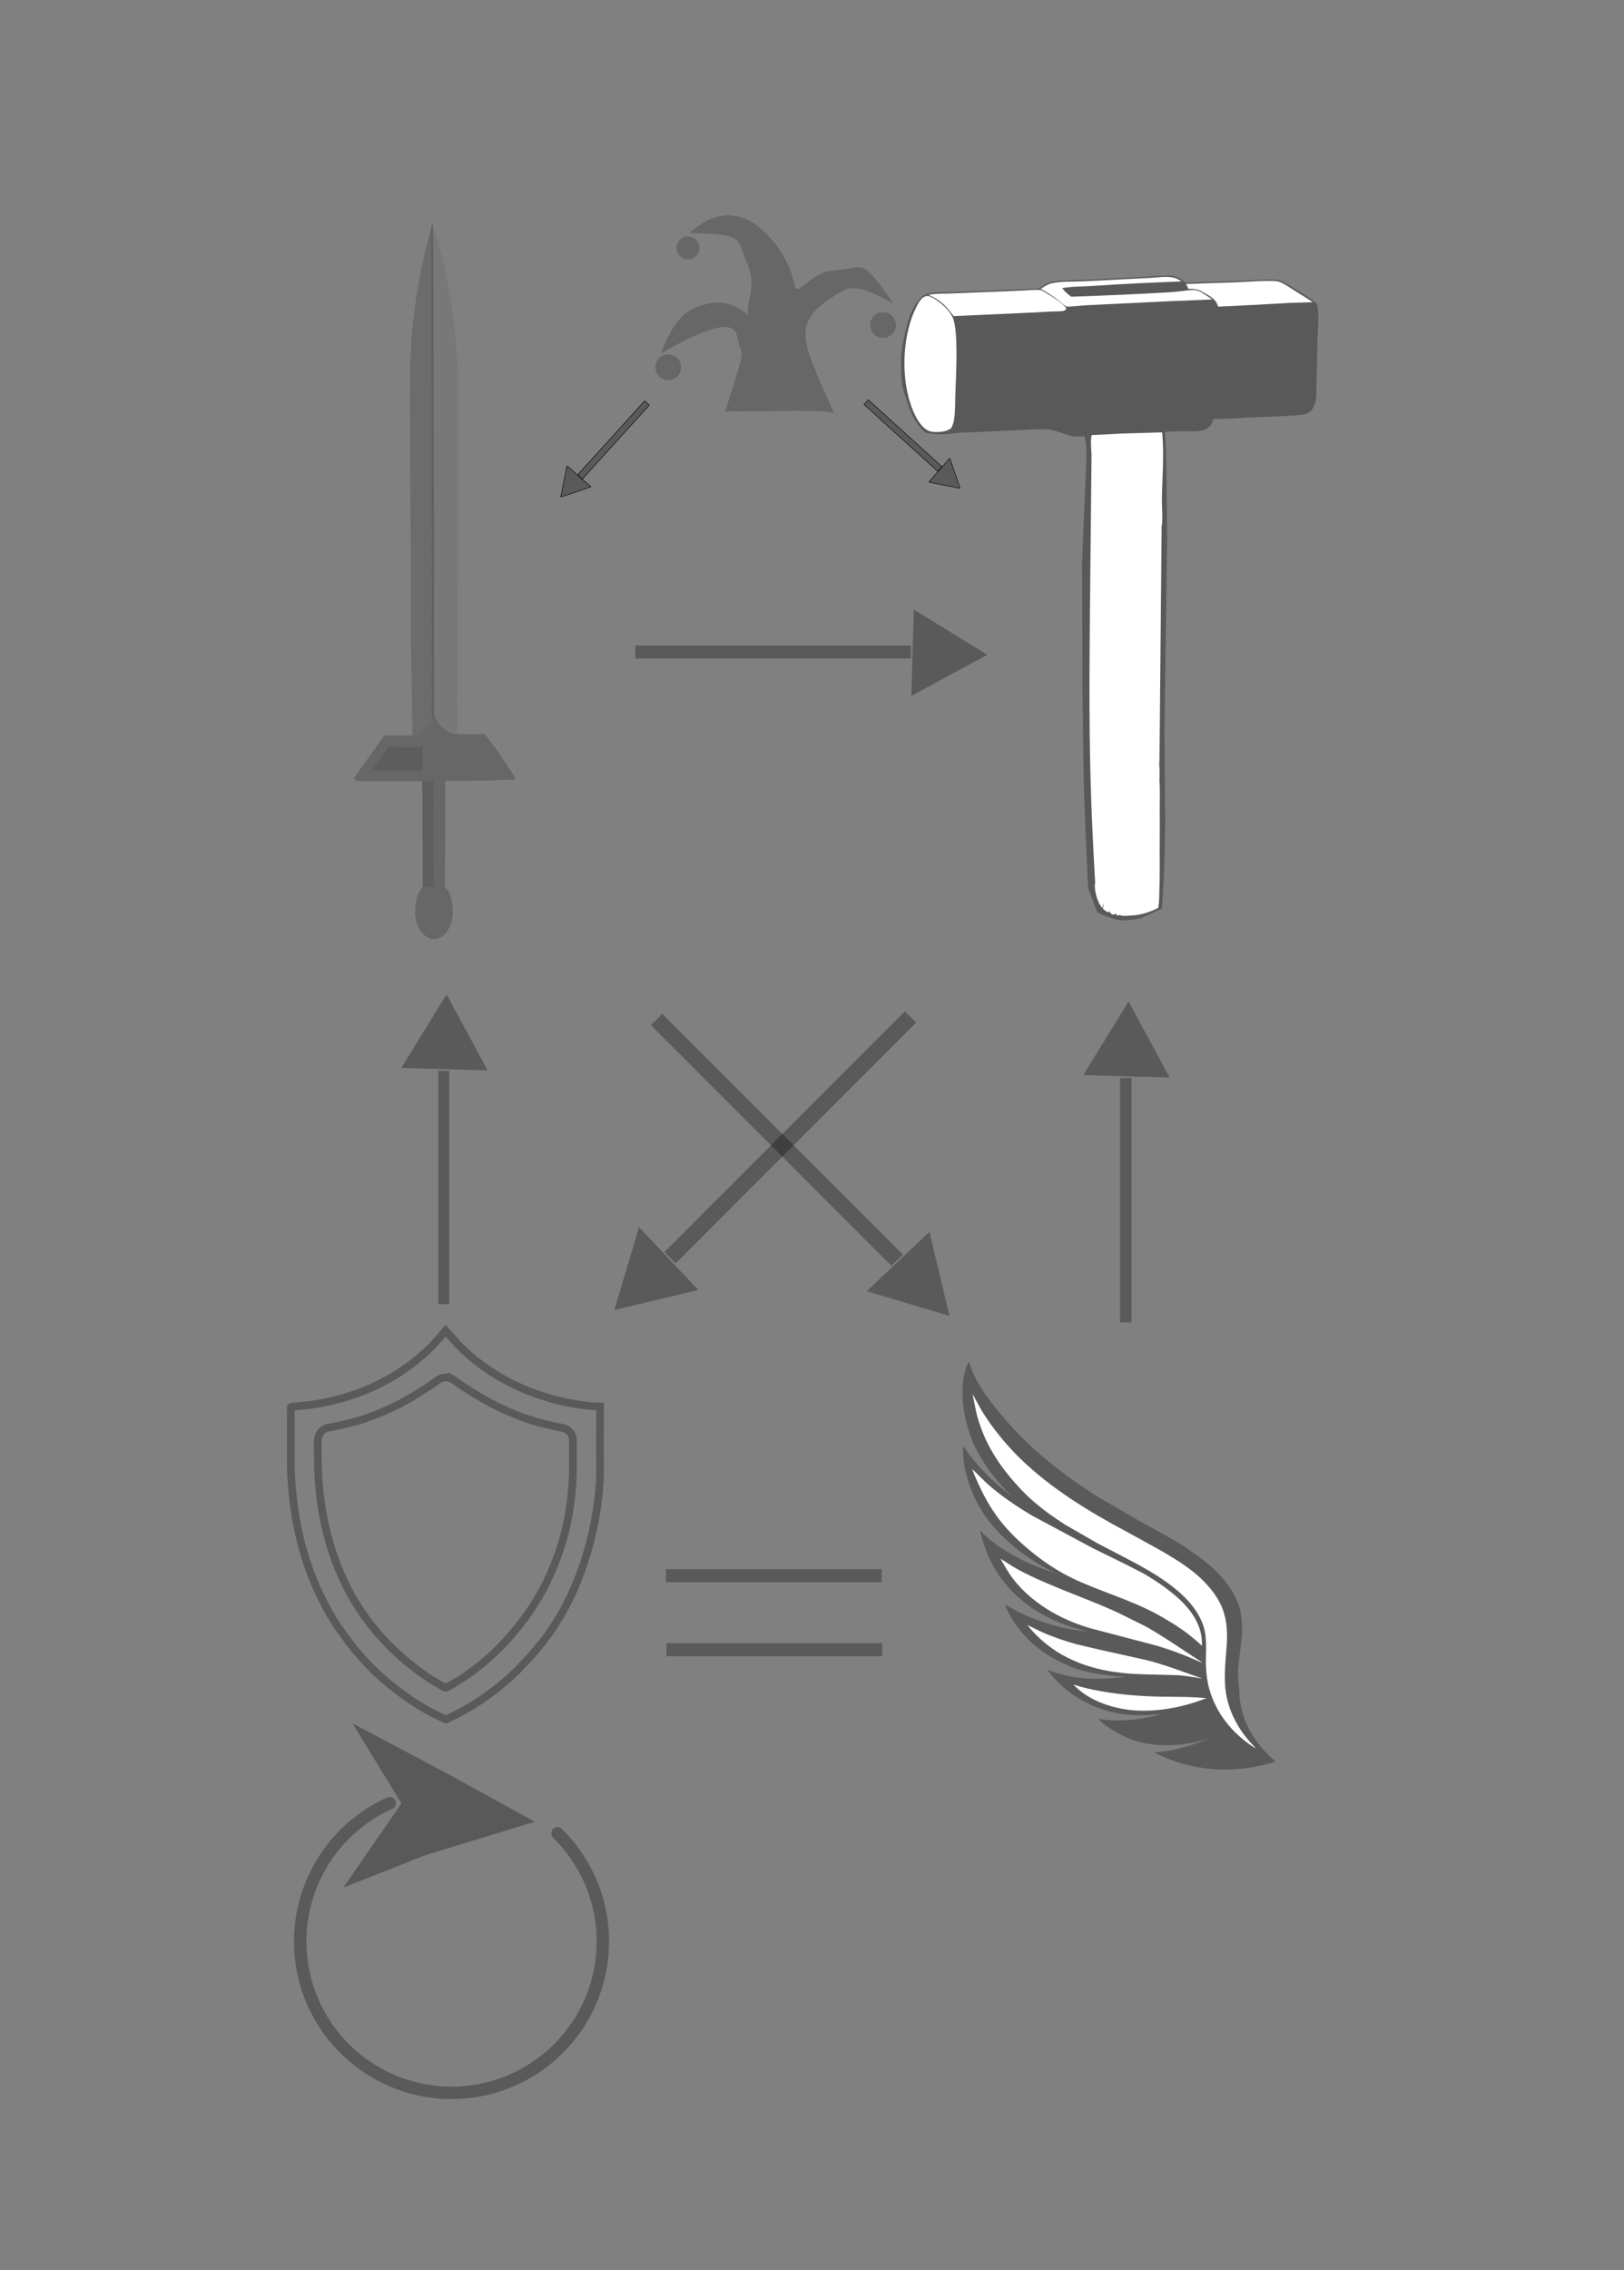 <?xml version="1.0" encoding="UTF-8" standalone="no"?>
<svg
   width="63mm"
   height="88mm"
   version="1.1"
   id="svg49"
   sodipodi:docname="card-conflict-map.svg"
   inkscape:version="1.3.2 (091e20e, 2023-11-25, custom)"
   viewBox="0 0 238.111 332.599"
   xml:space="preserve"
   xmlns:inkscape="http://www.inkscape.org/namespaces/inkscape"
   xmlns:sodipodi="http://sodipodi.sourceforge.net/DTD/sodipodi-0.dtd"
   xmlns="http://www.w3.org/2000/svg"
   xmlns:svg="http://www.w3.org/2000/svg"><rect x="0" y="0" width="238.111" height="332.599" fill="#808080" stroke="none"/><sodipodi:namedview
     id="namedview49"
     pagecolor="#ffffff"
     bordercolor="#000000"
     borderopacity="0.25"
     inkscape:showpageshadow="2"
     inkscape:pageopacity="0.0"
     inkscape:pagecheckerboard="0"
     inkscape:deskcolor="#d1d1d1"
     inkscape:zoom="1.3073248"
     inkscape:cx="-22.182705"
     inkscape:cy="307.49818"
     inkscape:window-width="2560"
     inkscape:window-height="1476"
     inkscape:window-x="-12"
     inkscape:window-y="-12"
     inkscape:window-maximized="1"
     inkscape:current-layer="svg49"
     inkscape:document-units="mm"
     showgrid="false" /><defs
     id="defs17"><linearGradient
       id="gradient_0"
       gradientUnits="userSpaceOnUse"
       x1="787.833"
       y1="417.136"
       x2="896.295"
       y2="336.468"><stop
         offset="0"
         stop-color="#167F8A"
         id="stop16" /><stop
         offset="1"
         stop-color="#159BA9"
         id="stop17" /></linearGradient><linearGradient
       id="gradient_0-2"
       gradientUnits="userSpaceOnUse"
       x1="439.112"
       y1="464.522"
       x2="373.026"
       y2="386.068"><stop
         offset="0"
         stop-color="#FEA902"
         id="stop24-7" /><stop
         offset="1"
         stop-color="#FEC100"
         id="stop25-8" /></linearGradient><linearGradient
       id="gradient_0-8"
       gradientUnits="userSpaceOnUse"
       x1="505.637"
       y1="183.797"
       x2="171.414"
       y2="155.431"><stop
         offset="0"
         stop-color="#EEA800"
         id="stop3" /><stop
         offset="1"
         stop-color="#FEF49E"
         id="stop4" /></linearGradient><linearGradient
       id="gradient_1-2"
       gradientUnits="userSpaceOnUse"
       x1="297.286"
       y1="286.582"
       x2="163.532"
       y2="635.065"><stop
         offset="0"
         stop-color="#BE8500"
         id="stop5" /><stop
         offset="1"
         stop-color="#FFEA5F"
         id="stop6" /></linearGradient><linearGradient
       id="gradient_2"
       gradientUnits="userSpaceOnUse"
       x1="690.969"
       y1="886.345"
       x2="530.028"
       y2="327.178"><stop
         offset="0"
         stop-color="#936602"
         id="stop7" /><stop
         offset="1"
         stop-color="#E6AB0B"
         id="stop8" /></linearGradient><linearGradient
       id="gradient_0-6"
       gradientUnits="userSpaceOnUse"
       x1="756.237"
       y1="543.653"
       x2="570.922"
       y2="327.42"><stop
         offset="0"
         stop-color="#9650B5"
         id="stop1" /><stop
         offset="1"
         stop-color="#B262D0"
         id="stop2" /></linearGradient><linearGradient
       id="gradient_1-21"
       gradientUnits="userSpaceOnUse"
       x1="431.044"
       y1="954.888"
       x2="538.147"
       y2="89.449"><stop
         offset="0"
         stop-color="#002757"
         id="stop3-8"
         style="stop-color:#000000;stop-opacity:1;" /><stop
         offset="1"
         stop-color="#4B448F"
         id="stop4-0" /></linearGradient><linearGradient
       id="linearGradient1"
       gradientUnits="userSpaceOnUse"
       x1="567.449"
       y1="699.044"
       x2="868.415"
       y2="779.635"><stop
         offset="0"
         stop-color="#176366"
         id="stop24-1"
         style="stop-color:#000000;stop-opacity:1;" /><stop
         offset="1"
         stop-color="#157C89"
         id="stop25-1" /></linearGradient></defs><defs
     id="defs25"><linearGradient
       id="gradient_1"
       gradientUnits="userSpaceOnUse"
       x1="567.449"
       y1="699.044"
       x2="868.415"
       y2="779.635"><stop
         offset="0"
         stop-color="#176366"
         id="stop24"
         style="stop-color:#000000;stop-opacity:1;" /><stop
         offset="1"
         stop-color="#157C89"
         id="stop25" /></linearGradient></defs><g
     id="g49-8"
     transform="matrix(-0.242,0.363,-0.242,-0.363,101.486,85.875)"
     style="fill:#000000;fill-opacity:0.195"><path
       fill="#f59e04"
       transform="matrix(0.153,0,0,0.153,3.05176e-5,-1.52588e-5)"
       d="m 947.442,30.339 c 14.077,2.673 27.148,10.679 35.341,22.574 8.461,12.286 11.283,26.29 8.506,40.893 -2.715,14.275 -11.655,25.95 -23.58,33.914 -8.079,5.395 -16.294,8.363 -25.886,9.512 -3.272,0.393 -10.514,-1.442 -12.689,0.266 -0.627,-2.024 -3.99,-4.809 -5.538,-6.447 l -14.585,-15.57 c 3.242,-0.435 6.7,0.62 9.945,0.894 4.422,0.374 9,0.419 13.426,0.103 11.165,-0.797 21.959,-5.989 29.224,-14.491 8.693,-10.173 11.602,-21.74 10.426,-34.947 -0.904,-10.151 -5.685,-19.944 -12.945,-27.061 -3.593,-3.522 -7.782,-6.425 -11.645,-9.64 z"
       id="path2-8-9"
       style="fill:#000000;fill-opacity:0.195" /><path
       fill="#fed76a"
       transform="matrix(0.153,0,0,0.153,3.05176e-5,-1.52588e-5)"
       d="m 886.578,92.543 c -0.822,-4.664 -1.353,-9.871 -0.759,-14.579 L 885.946,77 l 0.225,-1.781 c 2.078,-13.965 11.469,-26.864 22.579,-35.183 11.48,-8.597 24.517,-11.768 38.692,-9.697 3.863,3.215 8.052,6.118 11.645,9.64 7.26,7.118 12.041,16.91 12.945,27.061 1.176,13.207 -1.733,24.774 -10.426,34.947 -7.265,8.502 -18.059,13.694 -29.224,14.491 -4.426,0.316 -9.004,0.271 -13.426,-0.103 -3.245,-0.274 -6.703,-1.329 -9.945,-0.894 -5.75,-4.894 -10.794,-11.26 -16.035,-16.734 -2.03,-2.121 -4.004,-4.491 -6.398,-6.204 z"
       id="path3-3-8"
       style="fill:#000000;fill-opacity:0.195" /><path
       fill="#f52b4b"
       transform="matrix(0.153,0,0,0.153,3.05176e-5,-1.52588e-5)"
       d="m 886.578,92.543 c 2.394,1.713 4.368,4.083 6.398,6.204 5.241,5.474 10.285,11.84 16.035,16.734 l 14.585,15.57 c 1.548,1.638 4.911,4.423 5.538,6.447 -4.225,5.322 -9.43,10.082 -14.234,14.896 l -23.743,23.693 -58.73,59.593 -40.614,41.447 -1.046,-0.443 -22.381,-22.064 -22.713,-22.865 41.135,-41.023 38.802,-38.49 45.402,-43.495 c 5.079,-5.067 11.478,-10.334 15.566,-16.204 z"
       id="path7-0-5"
       style="fill:#000000;fill-opacity:0.195" /><path
       fill="#e10522"
       transform="matrix(0.153,0,0,0.153,3.05176e-5,-1.52588e-5)"
       d="m 768.386,254.62 c 5.077,-3.472 9.438,-8.535 13.779,-12.87 l 22.435,-22.586 67.508,-67.53 34.845,-35.206 c 0.665,-0.631 1.165,-0.814 2.058,-0.947 l 14.585,15.57 c 1.548,1.638 4.911,4.423 5.538,6.447 -4.225,5.322 -9.43,10.082 -14.234,14.896 l -23.743,23.693 -58.73,59.593 -40.614,41.447 -1.046,-0.443 z"
       id="path8-6-3"
       style="fill:#3f3f3f;fill-opacity:0.195" /><path
       fill="#d78304"
       transform="matrix(0.153,0,0,0.153,3.05176e-5,-1.52588e-5)"
       d="m 790.767,276.684 1.046,0.443 c 4.428,3.426 8.017,7.866 11.937,11.845 l 20.392,20.442 75.723,75.775 c 7.386,7.285 14.332,15.409 21.936,22.394 l 2.526,9.12 -76.713,-2.629 -31.813,-1.104 c -2.03,-0.056 -7.316,0.465 -9.011,-0.234 -1.018,-0.42 -2.461,-2.271 -3.262,-3.109 l -8.511,-8.789 -44.221,-44.241 -0.06,-0.448 c -2.6,-2.879 -5.48,-5.223 -8.646,-7.457 -15.755,-11.121 -33.6,-11.318 -51.901,-8.242 l -5.832,0.542 0.345,-0.807 c 0.227,-0.606 0.066,-0.524 0.431,-1.141 1.077,-1.825 3.319,-3.109 4.972,-4.36 5.666,-4.289 11.656,-8.667 18.13,-11.645 3.291,-1.514 6.799,-2.461 10.265,-3.481 2.874,-0.845 5.236,-1.099 8.198,-1.121 6.624,0.71 12.805,2.26 19.18,4.169 l 30.614,-32.142 v -0.34 z"
       id="path9-5-8"
       style="fill:#000000;fill-opacity:0.195" /><path
       fill="#e9b352"
       transform="matrix(0.153,0,0,0.153,3.05176e-5,-1.52588e-5)"
       d="m 776.492,290.464 c 5.145,3.131 10.048,9.317 14.364,13.585 l 37.249,37.301 35.145,35.17 c 4.955,5.068 10.438,9.856 14.81,15.433 l -49.271,-2.475 -11.413,-0.375 c -0.865,-0.028 -2.78,0.182 -3.463,-0.111 -0.722,-0.309 -1.921,-1.851 -2.568,-2.48 l -10.082,-10.315 -28.326,-28.415 -15.005,-15.038 c -3.614,-3.577 -7.552,-7.719 -12.054,-10.138 z"
       id="path10-4-2"
       style="fill:#353535;fill-opacity:0.195" /><path
       fill="#f59e04"
       transform="matrix(0.153,0,0,0.153,3.05176e-5,-1.52588e-5)"
       d="m 603.073,96.243 7.067,2.3 c 1.104,2.673 3.861,4.806 5.898,6.816 l 47.775,45.281 81.86,81.115 22.713,22.865 22.381,22.064 -14.275,13.44 v 0.34 l -30.614,32.142 c -6.375,-1.909 -12.556,-3.459 -19.18,-4.169 -2.962,0.022 -5.324,0.276 -8.198,1.121 -3.466,1.02 -6.974,1.967 -10.265,3.481 -6.474,2.978 -12.464,7.356 -18.13,11.645 -1.653,1.251 -3.895,2.535 -4.972,4.36 -0.365,0.617 -0.204,0.535 -0.431,1.141 l -0.345,0.807 -3.409,0.369 c -0.597,-1.941 0.971,-7.83 1.237,-10.083 0.661,-5.604 0.755,-11.515 0.056,-17.12 -2.186,-17.547 -9.613,-31.14 -21.614,-43.973 l -42.839,-43.162 -8.401,-8.463 c -0.798,-0.804 -2.629,-2.224 -3.14,-3.161 -0.734,-1.347 -0.641,-6.231 -0.788,-7.909 l -2.482,-33.382 z"
       id="path12-0-0"
       style="fill:#000000;fill-opacity:0.195" /><path
       fill="#fed76a"
       transform="matrix(0.153,0,0,0.153,3.05176e-5,-1.52588e-5)"
       d="m 726.698,318.437 c -4.437,-0.953 -9.723,-1.45 -14.269,-1.719 -2.571,-0.152 -6.643,0.233 -8.945,-0.675 -2.029,-19.225 -9.143,-40.047 -21.969,-54.831 -5.352,-6.169 -11.72,-11.456 -17.575,-17.138 l -28.029,-28.15 c -1.659,-1.714 -8.238,-7.655 -8.692,-9.032 -1.065,-3.227 -0.57,-9.075 -0.807,-12.619 l -3.559,-56.719 153.639,152.57 v 0.34 l -30.614,32.142 c -6.375,-1.909 -12.556,-3.459 -19.18,-4.169 z"
       id="path13-1-1"
       style="fill:#6f6f6f;fill-opacity:0.195" /><path
       fill="#e3e4e5"
       transform="matrix(0.153,0,0,0.153,3.05176e-5,-1.52588e-5)"
       d="m 660.627,270.185 c 12.001,12.833 19.428,26.426 21.614,43.973 0.699,5.605 0.605,11.516 -0.056,17.12 -0.266,2.253 -1.834,8.142 -1.237,10.083 l 3.409,-0.369 5.832,-0.542 c 18.301,-3.076 36.146,-2.879 51.901,8.242 3.166,2.234 6.046,4.578 8.646,7.457 l 0.06,0.448 -31.698,33.211 -41.512,43.707 -33.591,35.694 -154.099,155.719 -43.132,44.009 -6.185,6.324 c -0.316,0.322 -1.581,1.426 -1.675,1.77 l -121.208,122.658 -54.931,54.088 -33.933,28.595 c -45.935,36.219 -96.154,67.617 -149.545,91.596 -11.035,4.956 -21.99,10.123 -33.358,14.281 -2.533,1.149 -7.586,4.24 -10.263,4.163 l 0.443,-1.515 c 0.826,-3.174 2.272,-6.303 3.38,-9.397 L 49.683,955.666 c 21.309,-50.797 47.584,-99.331 79.815,-144.081 l 25.935,-34.092 c 5.002,-6.179 10.413,-12.001 15.132,-18.413 3.428,-4.617 7.856,-8.947 11.74,-13.215 l 41.002,-41.953 367.943,-365.458 45.762,-45.599 c 7.757,-7.367 15.169,-16.193 23.615,-22.67 z"
       id="path17-9-7"
       style="fill:#585858;fill-opacity:0.195" /><path
       fill="#638bdf"
       transform="matrix(0.153,0,0,0.153,3.05176e-5,-1.52588e-5)"
       d="m 684.357,340.992 5.832,-0.542 c -3.042,4.516 -7.693,8.488 -11.478,12.438 L 642.017,389.723 524.057,507.376 271.931,760.326 126.965,906.205 103.023,929.73 62.972,970.805 51.75,982.048 c -2,1.947 -4.551,3.679 -5.821,6.201 -2.533,1.149 -7.586,4.24 -10.263,4.163 l 0.443,-1.515 C 42.704,985.666 48.18,978.169 53.983,972 L 87.954,936.972 215.316,808.454 422.38,600.664 680.948,341.361 Z"
       id="path18-6-2"
       style="fill:#000000;fill-opacity:0.195" /><path
       fill="#8aa9d4"
       transform="matrix(0.153,0,0,0.153,3.05176e-5,-1.52588e-5)"
       d="m 690.189,340.45 c 18.301,-3.076 36.146,-2.879 51.901,8.242 3.166,2.234 6.046,4.578 8.646,7.457 l 0.06,0.448 -31.698,33.211 -41.512,43.707 -33.591,35.694 -154.099,155.719 -43.132,44.009 -6.185,6.324 c -0.316,0.322 -1.581,1.426 -1.675,1.77 l -121.208,122.658 -54.931,54.088 -33.933,28.595 c -45.935,36.219 -96.154,67.617 -149.545,91.596 -11.035,4.956 -21.99,10.123 -33.358,14.281 1.27,-2.522 3.821,-4.254 5.821,-6.201 l 11.222,-11.243 40.051,-41.075 23.942,-23.525 144.966,-145.879 252.126,-252.95 117.96,-117.653 36.694,-36.835 c 3.785,-3.95 8.436,-7.922 11.478,-12.438 z"
       id="path19-9-5"
       style="fill:#404040;fill-opacity:0.198" /></g><g
     id="g55-5"
     transform="matrix(1.123,0,0,1.123,33.715,191.959)"
     style="stroke-width:1;stroke-dasharray:none"><path
       transform="matrix(0.055,0,0,0.055,3.05176e-5,-7.62939e-6)"
       d="m 511.976,48.617 29.979,33.712 C 612.81,154.259 705.12,200.357 803.75,219.654 c 24.25,4.744 49.978,8.799 74.745,9.012 l -0.144,104.884 0.191,43.15 -0.156,22.871 c -4.246,79.493 -21.472,159.16 -50.057,233.412 -12.574,32.662 -27.91,65.33 -45.871,95.392 -21.108,35.331 -46.073,67.968 -73.843,98.313 l -28.136,29.506 C 632.091,903.008 573.98,943.593 512.417,970.983 L 477,953.928 C 436.764,932.234 399.776,905.566 365.134,875.814 336.21,850.972 309.505,822.005 285.984,792 L 256.622,751.882 C 206.18,675.484 173.181,587.779 157.062,497.814 151.44,466.44 148.184,435.068 145.807,403.311 144.132,380.93 144.576,358.348 144.532,335.916 L 144.48,230.884 c 0,-0.356 -0.251,-0.813 -0.002,-1.068 0.842,-0.866 24.764,-2.634 28.275,-2.993 36.612,-3.743 72.837,-11.373 107.997,-22.191 74.414,-22.893 144.125,-64.428 199.021,-119.633 11.523,-11.588 21.594,-24.031 32.205,-36.382 z"
       id="path2-5-49"
       style="fill:none;stroke:#000000;stroke-width:18.277;stroke-dasharray:none;stroke-opacity:0.295" /><path
       fill="#fefefe"
       transform="matrix(0.055,0,0,0.055,3.05176e-5,-7.62939e-6)"
       d="m 510.285,159.691 c 1.863,-0.148 3.731,0.021 5.588,0.196 l 1.377,0.15 c 3.14,0.413 6.526,1.31 9.31,2.813 3.445,1.859 6.666,4.48 9.866,6.739 l 16.944,11.567 c 20.639,13.484 41.69,26.515 63.461,38.096 39.308,20.909 81.013,37.998 124.113,49.313 l 32.806,7.622 c 6.674,1.364 13.76,2.274 20.243,4.308 7.523,2.361 13.937,8.551 17.359,15.588 3.744,7.699 2.878,15.769 2.842,24.054 l 0.016,20.351 -0.219,48.702 c -2.109,61.41 -11.535,122.811 -31.477,181.06 -12.055,35.21 -26.932,69.893 -45.183,102.342 -15.767,28.034 -34.159,54.576 -54.252,79.661 -33.849,42.257 -72.522,79.756 -116.888,110.885 -16.727,11.736 -34.502,23.107 -52.861,32.112 l -1.83,0.284 c -8.417,-3.729 -16.261,-8.45 -24.126,-13.205 -14.604,-8.828 -28.525,-18.411 -42.219,-28.591 -55.7,-41.409 -104.993,-93.331 -142.102,-152.052 -46.095,-72.94 -73.981,-156.421 -86.489,-241.532 -6.025,-40.996 -8.095,-81.793 -8.085,-123.199 0.003,-10.39 -1.035,-22.183 0.665,-32.393 0.821,-4.935 2.919,-10.358 6.013,-14.34 3.233,-4.16 7.883,-7.901 12.733,-9.997 3.627,-1.568 7.652,-2.038 11.521,-2.675 l 15.029,-2.715 41.637,-9.995 c 48.594,-13.933 96.238,-34.787 139.554,-60.835 l 37.869,-23.999 15.495,-10.92 c 3.283,-2.336 6.576,-4.931 10.183,-6.74 3.552,-1.781 7.225,-2.225 11.107,-2.655 z"
       id="path3-4"
       style="fill:none;stroke:#000000;stroke-width:18.277;stroke-dasharray:none;stroke-opacity:0.295" /></g><g
     id="g54-2"
     transform="matrix(0.454,0,0,0.414,132.979,197.046)"><path
       fill="url(#gradient_1)"
       transform="matrix(0.153,0,0,0.153,3.05176e-5,-1.52588e-5)"
       d="m 700.179,737.969 c -3.569,28.144 0.948,44.789 1.574,67.734 1.426,52.315 23.401,99.902 57.568,138.992 5.883,6.729 12.386,12.96 18.791,19.186 -76.874,27.234 -161.188,24.811 -235.179,-10.351 -6.913,-3.285 -14.525,-6.663 -20.861,-10.923 34.184,-1.976 68.506,-12.477 100.011,-25.454 l 10.45,-4.544 c 1.617,-0.724 3.536,-1.351 4.924,-2.451 -4.325,1.008 -8.644,2.966 -12.871,4.362 -7.07,2.337 -14.285,4.306 -21.571,5.845 -38.202,8.073 -79.075,8.445 -116.56,-3.331 -16.17,-5.079 -31.793,-12.757 -46.182,-21.664 -9.595,-5.94 -18.149,-12.74 -26.541,-20.232 -3.538,-3.159 -7.274,-6.253 -10.486,-9.743 9.345,0.921 18.587,2.444 27.979,2.945 34.961,1.865 71.83,-3.149 104.951,-14.492 -11.748,0.751 -23.255,2.573 -35.092,2.752 -15.522,0.236 -31.474,-0.338 -46.834,-2.726 -43.016,-6.691 -84.107,-26.59 -116.699,-55.338 -11.301,-9.968 -21.977,-21.434 -31.233,-33.293 -3.208,-4.11 -7.023,-8.702 -9.229,-13.459 18.772,7.806 37.874,13.644 57.963,16.97 35.124,5.815 70.614,3.765 105.729,-0.852 l -31.469,-2.832 c -21.934,-2.663 -44.647,-7.034 -65.72,-13.743 -12.236,-3.896 -23.82,-9.381 -35.186,-15.295 -30.781,-16.015 -57.58,-36.636 -79.843,-63.403 -17.762,-21.357 -32.205,-45.675 -41.874,-71.745 l 29.937,17.651 c 34.525,18.194 72.64,32.19 111.012,39.503 10.964,2.09 22.352,4.187 33.54,4.455 -10.745,-2.956 -21.45,-5.338 -31.998,-9.042 -45.88,-16.112 -88.929,-42.307 -122.244,-77.916 -15.257,-16.308 -28.423,-34.767 -39.405,-54.193 -13.554,-23.976 -23.59,-51.41 -30.089,-78.108 -0.9,-3.697 -2.703,-8.967 -2.62,-12.769 l 0.119,-0.379 c 17.105,20.094 38.936,36.966 61.009,51.232 23.818,15.394 48.544,28.381 75.115,38.35 7.559,2.836 15.022,5.769 22.843,7.823 L 293.801,517.078 C 275.517,506.476 258.351,493.88 242.044,480.466 217.918,460.619 195.576,438.415 177.03,413.2 c -19.174,-26.071 -34.27,-55.866 -44.339,-86.599 -7.428,-22.674 -12.299,-45.931 -13.945,-69.757 -0.536,-7.745 -0.412,-15.568 -0.437,-23.329 20.701,33.078 44.83,63.049 73.019,90.048 l 27.715,24.866 c -2.072,-4.446 -6.964,-8.32 -10.166,-12.076 l -13.606,-16.481 -17.576,-23.819 c -16.572,-24.202 -30.136,-48.761 -40.57,-76.233 -3.478,-9.157 -6.146,-18.859 -8.663,-28.32 -6.719,-25.26 -10.624,-50.702 -11.211,-76.847 -0.498,-22.199 1.396,-44.417 9.059,-65.409 l 4.504,-10.568 4.423,14.448 c 3.968,11.586 8.795,23.033 14.311,33.968 10.893,21.596 24.843,41.333 39.088,60.799 23.996,32.79 50.774,64.277 79.536,92.971 42.543,42.44 90.652,80.557 140.319,114.298 l 94.518,60.013 c 28.28,16.888 56.816,33.345 83.842,52.225 l 31.718,24.583 c 40.431,33.675 77.121,76.082 86.189,129.524 3.027,17.836 4.966,55.863 -2.584,73.724 1.384,-2.905 4.72,-26.36 5.557,-29.453 z"
       id="path4-33"
       style="fill:#000000;fill-opacity:0.297"
       sodipodi:nodetypes="ccccsccccccccccscccssccccccccccccccsccssccccccccccccscccccccccccccccc" /><path
       fill="#1aaaa1"
       transform="matrix(0.153,0,0,0.153,3.05176e-5,-1.52588e-5)"
       d="m 351.177,785.663 c 19.135,7.049 38.355,11.596 58.323,15.477 41.992,8.162 84.524,11.7 127.25,12.636 31.701,0.695 63.289,-0.144 94.86,3.433 -1.745,1.317 -4.634,2.129 -6.689,2.94 l -13.797,5.448 c -38.525,14.033 -81.818,22.277 -122.899,20.366 -38.775,-1.805 -80.17,-13.98 -111.725,-36.993 -9.295,-6.779 -17.585,-14.815 -25.323,-23.307 z"
       id="path5-2"
       style="fill:#ffffff;fill-opacity:1" /><path
       fill="#1aaaa1"
       transform="matrix(0.153,0,0,0.153,3.05176e-5,-1.52588e-5)"
       d="m 253.964,647.923 30.379,16.163 c 23.686,11.605 48.806,20.971 74.043,28.597 l 50.864,13.018 43.51,10.6 53.019,12.921 c 28.1,7.709 55.623,18.44 82.744,29.028 l 24.175,9.425 c 3.054,1.231 6.677,2.219 9.384,4.075 -1.736,0.089 -3.751,-0.714 -5.459,-1.091 l -8.385,-1.553 c -11.718,-2.025 -23.376,-3.983 -35.242,-4.926 l -75.838,-2.232 c -20.316,-0.643 -40.605,-2.3 -60.667,-5.581 -33.549,-5.488 -66.049,-15.687 -95.991,-31.931 -34.036,-18.464 -63.93,-45.141 -86.536,-76.513 z"
       id="path6-5"
       style="fill:#ffffff;fill-opacity:1" /><path
       fill="#1aaaa1"
       transform="matrix(0.153,0,0,0.153,3.05176e-5,-1.52588e-5)"
       d="m 197.363,494.384 18.287,12.948 c 10.575,7.281 21.429,14.159 32.687,20.335 62.968,34.544 131.144,58.686 195.276,90.869 l 58.321,31.635 c 29.424,17.916 57.334,38.176 85.149,58.446 l 37.564,27.114 c -3.985,-1.344 -7.647,-3.326 -11.47,-5.049 L 587.02,718.735 c -19.362,-8.6 -39.412,-16.033 -59.464,-22.851 L 386.25,655.3 C 322.766,634.93 262.583,596.23 223.92,541.079 213.488,526.199 205.643,510.465 197.363,494.384 Z"
       id="path7-5"
       style="fill:#ffffff;fill-opacity:1" /><path
       fill="#1aaaa1"
       transform="matrix(0.153,0,0,0.153,3.05176e-5,-1.52588e-5)"
       d="m 137.685,287.666 c 3.601,2.863 6.714,6.667 9.882,10.007 8.604,9.071 16.766,18.62 25.825,27.248 27.645,26.331 59.016,49.407 91.007,70.19 l 127.559,74.963 73.389,39.597 32.097,18.155 c 26.522,16.482 52.05,35.586 74.426,57.389 23.092,22.5 42.158,50.36 48.575,82.446 1.874,9.368 2.243,18.693 2.363,28.211 -3.559,-2.755 -6.711,-6.57 -9.986,-9.693 L 595.056,670.216 C 575.591,653.576 553.846,639.011 532.055,625.625 476.49,591.491 413.184,572.408 355.214,542.945 317.033,523.54 282.735,497.631 251.628,468.316 229.651,447.604 208.867,424.821 191.94,399.75 c -16.689,-24.719 -30.15,-51.234 -41.438,-78.792 -4.486,-10.951 -9.144,-22.046 -12.817,-33.292 z"
       id="path9-6"
       style="fill:#ffffff;fill-opacity:1" /><path
       fill="#6cdac5"
       transform="matrix(0.153,0,0,0.153,3.05176e-5,-1.52588e-5)"
       d="m 138.553,114.431 c 2.696,3.962 4.572,8.746 6.697,13.051 l 10.912,21.454 c 8.62,16.473 18.968,32.497 29.57,47.777 16.588,23.907 35.006,46.897 55.017,68.041 63.883,67.502 142.757,120.793 222.751,167.254 l 67,40.484 c 34.697,21.785 69.202,44.248 96.705,75.095 16.888,18.943 31.634,40.736 39.637,64.975 7.874,23.85 9.445,48.965 8.515,73.922 l -3.648,55.266 c -0.946,17.897 -1.385,36.226 0.455,54.067 5.28,51.197 28.059,97.079 62.309,135.039 l 1.277,1.886 c -1.448,-0.294 -2.308,-1.023 -3.488,-1.856 -45.685,-32.266 -79.397,-78.671 -93.646,-133.018 -4.511,-17.206 -6.728,-35.262 -7.436,-53.023 -1.085,-27.208 2.411,-54.751 -2.376,-81.714 C 625.576,644.948 617.764,627.523 607.939,612 595.988,593.117 580.411,576.521 563.663,561.835 531.487,533.622 494.954,511.948 457.922,490.834 L 402.621,459.288 333.942,415.961 C 307.558,397.496 282.296,377.396 259.455,354.642 248.63,343.858 238.627,332.186 228.963,320.361 201.067,286.228 176.604,247.317 161.156,205.895 155.392,190.442 150.445,174.412 146.75,158.335 Z"
       id="path10-1"
       style="fill:#ffffff;fill-opacity:1" /></g><g
     id="g2-3"
     transform="matrix(0.095,0.071,-0.071,0.095,-102.104,59.774)"><path
       fill="#020102"
       d="m 1770.674,-1516.7 c 18.495,-14.612 36.889,-29.348 55.182,-44.208 9.787,-7.877 19.457,-16.38 29.611,-23.728 2.229,-1.613 4.831,-3.523 7.436,-4.282 6.362,-1.852 43.834,-5.16 50.405,-4.396 2.356,0.274 4.195,0.702 5.86,2.237 8.582,7.916 18.403,24.312 25.55,34.462 l 38.639,54.168 c 4.273,6.124 8.303,14.08 5.972,22.345 -0.988,3.507 -4.351,6.786 -7.06,9.39 -5.016,4.819 -10.663,9.218 -16.022,13.678 -11.167,9.241 -22.402,18.4 -33.705,27.477 -10.947,8.883 -21.628,18.925 -33.224,26.896 1.229,3.188 2.279,5.979 1.944,9.649 -0.315,3.431 -1.791,6.72 -4.134,9.572 -4.794,5.834 -12.467,10.522 -18.466,15.203 -6.163,4.833 -12.059,9.327 -17.91,14.523 12.107,13.292 14.3,16.889 24.426,29.554 l 55.766,72.807 140.432,193.489 68.791,90.648 c 25.427,35.102 34.429,47.249 60.239,87.171 l -13.242,24.394 c -14.891,17.277 -20.335,21.184 -47.769,27.377 l -26.768,-16.963 c -9.959,-11.408 -80.345,-97.869 -90.353,-111.239 l -62.007,-80.689 -94.877,-126.165 -60.199,-88.058 c -7.586,-10.909 -20.447,-31.226 -30.78,-38.575 -3.519,2.849 -6.963,6.098 -10.972,8.226 -10.609,5.63 -20.467,5.465 -32.001,13.173 -8.6,5.748 -16.667,13.112 -24.733,19.642 -19.316,15.637 -38.32,31.666 -57.78,47.123 -8.286,6.583 -11.953,14.5 -34.749,26.079 -16.298,-2.411 -23.764,-3.609 -57.812,-29.444 -28.075,-32.207 -24.003,-32.566 -29.48,-40.293 -9.153,-19.866 -19.171,-37.903 -17.028,-59.947 0.435,-3.431 1.56,-6.835 3.957,-9.703 7.097,-8.49 18.242,-15.695 26.883,-22.774 l 51.644,-42.037 c 9.252,-7.492 18.862,-14.765 27.783,-22.63 1.671,-5.624 3.707,-11.783 7.959,-16.438 8.185,-8.96 25.04,-20.976 35.115,-29.396 l 50.451,-42.007 c 8.775,-7.287 17.337,-15.058 26.563,-21.776 6.203,-4.515 13.602,-5.146 20.463,-4.534 z"
       id="path2-6"
       sodipodi:nodetypes="ccccccccccccccccccccccccccccccccscccccccccccccc"
       style="fill:#020102;fill-opacity:0.304;stroke-width:1.109" /><path
       fill="#fef796"
       d="m 1889.373,-1590.005 q 10.957,-1.108 21.88,-1.627 c -7.23,6.268 -15.177,11.93 -22.566,18.063 q -33.687,28.425 -67.747,56.415 c -8.105,-6.439 -17.472,-4.104 -27.905,-2.847 -5.622,0.513 -10.117,3.808 -14.636,7.213 l -5.942,-3.114 c 15.531,-12.663 31.329,-25 46.928,-37.582 8.495,-6.851 34.362,-29.369 42.243,-32.95 6.03,-2.741 20.682,-2.773 27.745,-3.571 z"
       id="path3-46"
       style="fill:#ffffff;fill-opacity:1;stroke-width:1.109" /><path
       fill="#fef796"
       d="m 1791.176,-1518.612 c 6.136,-0.834 12.45,-0.989 18.586,-1.412 -13.472,11.296 -27.269,22.143 -40.829,33.32 l -78.937,65.178 c -2.874,2.358 -16.903,15.242 -18.663,16.08 -2.573,1.225 -10.319,0.248 -13.387,0.228 -8.509,-0.056 -17.203,0.349 -25.799,1.63 1.597,-4.809 3.57,-9.964 7.101,-13.982 8.109,-9.231 20.037,-17.104 29.615,-25.007 l 61.848,-51.403 c 8.218,-6.488 17.414,-16.961 27.538,-19.992 2.439,-0.73 5.21,-0.793 7.684,-0.991 -28.672,23.244 -57.438,46.766 -85.398,70.819 -9.173,7.89 -19.549,15.197 -27.727,24.062 5.149,1.492 9.729,1.891 15.305,1.776 q 47.915,-38.27 94.815,-77.743 c 7.42,-6.166 13.956,-13.579 21.485,-19.511 2.008,-1.582 4.414,-2.276 6.764,-3.052 z"
       id="path4-6"
       style="fill:#ffffff;fill-opacity:1;stroke-width:1.109" /><path
       fill="#fef796"
       d="m 1638.389,-1403.261 c 10.19,-0.965 23.253,-2.383 32.834,-0.326 0.692,0.821 1.02,1.327 0.898,2.557 -0.114,1.144 -1.033,2.4 -1.877,3.25 -3.162,3.186 -7.433,5.992 -10.922,8.908 -9.327,7.795 -18.544,15.628 -28.012,23.267 l -65.25,53.481 -4.51,-1.161 c -12.281,-3.705 -22.54,-4.313 -35.958,-1.343 0.235,-0.272 0.466,-0.545 0.704,-0.812 5.306,-5.944 12.77,-10.966 19.031,-16.017 l 31.648,-25.698 37.713,-30.63 c 5.514,-4.471 11.162,-9.775 16.996,-13.776 1.893,-1.298 4.544,-1.403 6.706,-1.698 z"
       id="path5-1"
       style="fill:#ffffff;fill-opacity:1;stroke-width:1.109" /><path
       fill="#a13be1"
       d="m 1529.986,-1314.414 c 11.966,-1.759 26.287,-0.917 36.238,4.489 15.42,8.376 47.516,57.015 58.861,73.406 5.942,8.584 12.734,17.02 17.694,26.226 1.903,3.533 3.011,6.902 3.694,10.941 -2.266,7.06 -6.767,10.815 -12.623,15.434 -1.964,1.271 -3.934,2.588 -6.139,3.335 -8.99,3.045 -19.86,-1.451 -27.063,-5.164 -36.264,-18.695 -69.556,-64.876 -77.648,-104.475 -1.157,-5.661 -3.366,-15.3 0.688,-20.925 1.612,-2.237 3.845,-2.641 6.298,-3.267 z"
       id="path6-2"
       style="fill:#ffffff;fill-opacity:1;stroke-width:1.109" /><path
       fill="#fd898a"
       d="m 1858.419,-1351.305 c 17.856,19.172 34.896,46.662 48.849,65.819 5.632,7.731 16.602,19.836 20.44,27.871 l 169.041,230.594 c 1.368,1.999 2.878,3.971 4.092,6.069 4.087,4.531 8.363,10.071 11.69,15.191 7.388,8.421 13.675,17.681 20.377,26.638 10.187,13.437 20.268,26.952 30.245,40.545 10.752,14.412 21.725,28.601 31.938,43.411 3.771,5.47 8.261,11.162 11.079,17.22 -0.756,1.59 -1.478,3.545 -2.503,4.994 -4.826,8.555 -10.906,16.66 -18.906,22.9 -2.037,1.676 -8.327,7.633 -10.877,7.528 -0.131,-0.006 -0.249,-0.06 -0.373,-0.089 -0.248,0.837 -0.862,1.36 -1.451,2.04 -1.634,0.592 -2.107,0.462 -3.619,-0.124 -0.202,-0.078 -0.4,-0.165 -0.6,-0.248 l 0.275,1.469 c -0.583,1.016 -1.148,1.264 -2.122,1.918 -1.932,0.557 -3.099,0.09 -4.857,-0.436 -0.958,-0.286 -0.457,-0.327 -1.427,0.048 l 0.564,1.263 c -1.872,1.132 -5.795,0.689 -7.9,0.725 -1.224,-2.14 -2.309,-4.169 -4.106,-5.893 l 2.954,5.595 c -0.844,-0.196 -1.679,-0.411 -2.507,-0.644 -7.224,-2.069 -20.154,-11.651 -23.372,-19.021 -107.276,-127.62 -141.512,-176.736 -320.59,-421.467 -1.891,-2.064 -14.237,-16.224 -13.847,-19.269 l 28.416,-23.594 z"
       id="path36"
       style="fill:#ffffff;fill-opacity:1;stroke-width:1.109"
       sodipodi:nodetypes="cccccccccccccccccccsccccccccccc" /></g><path
     style="fill:none;fill-opacity:0.201;stroke:#000000;stroke-width:1.822;stroke-linecap:round;stroke-miterlimit:0;stroke-dasharray:none;stroke-opacity:0.297"
     id="path1-5"
     sodipodi:type="arc"
     sodipodi:cx="-163.34102"
     sodipodi:cy="242.10701"
     sodipodi:rx="22.184835"
     sodipodi:ry="22.184835"
     sodipodi:start="0.027304543"
     sodipodi:end="5.1136159"
     sodipodi:open="true"
     sodipodi:arc-type="arc"
     d="m -141.164,242.713 a 22.185,22.185 0 0 1 -16.218,20.764 22.185,22.185 0 0 1 -24.622,-9.377 22.185,22.185 0 0 1 1.702,-26.292 22.185,22.185 0 0 1 25.626,-6.124"
     transform="rotate(-47.108)" /><path
     id="path4-64"
     style="fill:#000000;fill-opacity:0.301;stroke:none;stroke-width:1.312;stroke-linecap:round;stroke-miterlimit:0;stroke-dasharray:none;stroke-opacity:0.199"
     inkscape:transform-center-x="-2.0629069"
     inkscape:transform-center-y="-3.370682"
     d="m 78.405,266.915 -16.024,4.888 -12.032,4.76 8.516,-12.335 -7.178,-11.72 13.758,7.279 z"
     sodipodi:nodetypes="ccccccc" /><rect
     style="fill:#000000;fill-opacity:0.297;stroke:none;stroke-width:0.879;stroke-opacity:0.297"
     id="rect1-0"
     width="1.902"
     height="40.417"
     x="94.584"
     y="-133.562"
     transform="rotate(90)" /><path
     sodipodi:type="star"
     style="fill:#000000;fill-opacity:0.297;stroke:none;stroke-width:1;stroke-opacity:0.297"
     id="path8-7-6"
     inkscape:flatsided="false"
     sodipodi:sides="3"
     sodipodi:cx="-185.52232"
     sodipodi:cy="48.679325"
     sodipodi:r1="8.256196"
     sodipodi:r2="4.128098"
     sodipodi:arg1="0.55165498"
     sodipodi:arg2="1.5988525"
     inkscape:rounded="0"
     inkscape:randomized="0"
     d="m -178.491,53.006 -7.147,-0.201 -7.147,-0.201 3.747,-6.089 3.747,-6.089 3.4,6.29 z"
     inkscape:transform-center-x="-1.7371096"
     inkscape:transform-center-y="-0.10248314"
     transform="matrix(0,0.885,-0.885,0,180.54,259.923)" /><rect
     style="fill:#000000;fill-opacity:0.297;stroke:none;stroke-width:0.779;stroke-opacity:0.297"
     id="rect1-0-5"
     width="1.686"
     height="35.819"
     x="164.222"
     y="157.937" /><path
     sodipodi:type="star"
     style="fill:#000000;fill-opacity:0.297;stroke:none;stroke-width:1;stroke-opacity:0.297"
     id="path8-7-4"
     inkscape:flatsided="false"
     sodipodi:sides="3"
     sodipodi:cx="-185.52232"
     sodipodi:cy="48.679325"
     sodipodi:r1="8.256196"
     sodipodi:r2="4.128098"
     sodipodi:arg1="0.55165498"
     sodipodi:arg2="1.5988525"
     inkscape:rounded="0"
     inkscape:randomized="0"
     d="m -178.491,53.006 -7.147,-0.201 -7.147,-0.201 3.747,-6.089 3.747,-6.089 3.4,6.29 z"
     inkscape:transform-center-x="0.10248099"
     inkscape:transform-center-y="-1.7371052"
     transform="matrix(0.885,0,0,0.885,329.453,110.958)" /><rect
     style="fill:#000000;fill-opacity:0.297;stroke:none;stroke-width:0.744;stroke-opacity:0.297"
     id="rect1-0-5-9"
     width="1.609"
     height="34.196"
     x="64.264"
     y="156.894" /><path
     sodipodi:type="star"
     style="fill:#000000;fill-opacity:0.297;stroke:none;stroke-width:1;stroke-opacity:0.297"
     id="path8-7-4-1"
     inkscape:flatsided="false"
     sodipodi:sides="3"
     sodipodi:cx="-185.52232"
     sodipodi:cy="48.679325"
     sodipodi:r1="8.256196"
     sodipodi:r2="4.128098"
     sodipodi:arg1="0.55165498"
     sodipodi:arg2="1.5988525"
     inkscape:rounded="0"
     inkscape:randomized="0"
     d="m -178.491,53.006 -7.147,-0.201 -7.147,-0.201 3.747,-6.089 3.747,-6.089 3.4,6.29 z"
     inkscape:transform-center-x="0.10248099"
     inkscape:transform-center-y="-1.7371052"
     transform="matrix(0.885,0,0,0.885,229.457,109.916)" /><rect
     style="fill:#000000;fill-opacity:0.297;stroke:none;stroke-width:1.085;stroke-opacity:0.297"
     id="rect1-0-1"
     width="2.347"
     height="49.882"
     x="36.373"
     y="-223.578"
     transform="rotate(135)" /><path
     sodipodi:type="star"
     style="fill:#000000;fill-opacity:0.297;stroke:none;stroke-width:1;stroke-opacity:0.297"
     id="path8-7-3"
     inkscape:flatsided="false"
     sodipodi:sides="3"
     sodipodi:cx="-185.52232"
     sodipodi:cy="48.679325"
     sodipodi:r1="8.256196"
     sodipodi:r2="4.128098"
     sodipodi:arg1="0.55165498"
     sodipodi:arg2="1.5988525"
     inkscape:rounded="0"
     inkscape:randomized="0"
     d="m -178.491,53.006 -7.147,-0.201 -7.147,-0.201 3.747,-6.089 3.747,-6.089 3.4,6.29 z"
     inkscape:transform-center-x="1.0441189"
     inkscape:transform-center-y="-0.84614921"
     transform="matrix(-0.626,0.626,-0.626,-0.626,48.522,334.102)" /><rect
     style="fill:#000000;fill-opacity:0.297;stroke:none;stroke-width:1.085;stroke-opacity:0.297"
     id="rect1-0-1-6"
     width="2.347"
     height="49.882"
     x="-200.939"
     y="-60.835"
     transform="rotate(-135)" /><path
     sodipodi:type="star"
     style="fill:#000000;fill-opacity:0.297;stroke:none;stroke-width:1;stroke-opacity:0.297"
     id="path8-7-3-3"
     inkscape:flatsided="false"
     sodipodi:sides="3"
     sodipodi:cx="-185.52232"
     sodipodi:cy="48.679325"
     sodipodi:r1="8.256196"
     sodipodi:r2="4.128098"
     sodipodi:arg1="0.55165498"
     sodipodi:arg2="1.5988525"
     inkscape:rounded="0"
     inkscape:randomized="0"
     d="m -178.491,53.006 -7.147,-0.201 -7.147,-0.201 3.747,-6.089 3.747,-6.089 3.4,6.29 z"
     inkscape:transform-center-x="-0.84614946"
     inkscape:transform-center-y="-1.0441194"
     transform="matrix(-0.626,-0.626,0.626,-0.626,-51.22,101.251)" /><rect
     style="fill:#000000;fill-opacity:0.297;stroke:none;stroke-width:0.778;stroke-opacity:0.297"
     id="rect1-0-8"
     width="1.902"
     height="31.627"
     x="-242.653"
     y="97.726"
     transform="rotate(-90)" /><g
     id="g9-7"
     transform="matrix(0.341,0,0,0.341,71.878,-7.833)"><path
       id="path1-8-4"
       style="fill:#000000;fill-opacity:0.197;stroke-width:12.082"
       inkscape:transform-center-x="-0.57424876"
       inkscape:transform-center-y="-2.1002175"
       d="m 148.07,201.043 c 2.208,-2.714 -33.446,-0.911 -47.045,-1.366 10.296,-32.151 6.904,-21.482 5.101,-32.135 -1.128,-6.663 -9.977,-5.76 -32.782,7.31 6.052,-15.092 10.612,-19.424 21.016,-21.512 13.486,-2.706 22.06,11.507 18.933,8.72 -6.698,-5.968 2.774,-13.544 -2.845,-25.977 -5.22,-11.549 -0.214,-12.015 -24.622,-13.084 18.074,-16.474 32.022,-1.687 37.281,5.464 11.166,15.184 4.999,22.54 12.047,16.844 7.286,-5.889 8.9,-5.746 16.032,-6.528 9.527,-1.044 8.85,-4.728 22.253,14.758 -17.089,-9.454 -19.139,-7.574 -26.12,-3.048 -18.39,11.923 -12.994,19.288 0.75,50.554 z"
       sodipodi:nodetypes="ccscssscssscsc" /><path
       style="fill:#000000;fill-opacity:0.197;stroke-width:6.532"
       id="path2-55-6"
       sodipodi:type="arc"
       sodipodi:cx="168.87563"
       sodipodi:cy="162.64453"
       sodipodi:rx="5.5255055"
       sodipodi:ry="5.5255055"
       sodipodi:start="0.027304543"
       sodipodi:end="6.2831853"
       sodipodi:open="true"
       sodipodi:arc-type="arc"
       d="m 174.399,162.795 a 5.526,5.526 0 0 1 -5.637,5.373 5.526,5.526 0 0 1 -5.412,-5.6 5.526,5.526 0 0 1 5.563,-5.45 5.526,5.526 0 0 1 5.488,5.525"
       inkscape:transform-center-x="0.1538913"
       inkscape:transform-center-y="-6.5316224e-06" /><path
       style="fill:#000000;fill-opacity:0.197;stroke-width:6.532"
       id="path2-4-7"
       sodipodi:type="arc"
       sodipodi:cx="76.554832"
       sodipodi:cy="180.78192"
       sodipodi:rx="5.5255055"
       sodipodi:ry="5.5255055"
       sodipodi:start="0.027304543"
       sodipodi:end="6.2831853"
       sodipodi:open="true"
       sodipodi:arc-type="arc"
       d="m 82.078,180.933 a 5.526,5.526 0 0 1 -5.637,5.373 5.526,5.526 0 0 1 -5.412,-5.6 5.526,5.526 0 0 1 5.563,-5.45 5.526,5.526 0 0 1 5.488,5.525" /><path
       style="fill:#000000;fill-opacity:0.197;stroke-width:5.844"
       id="path2-5-4"
       sodipodi:type="arc"
       sodipodi:cx="85.039459"
       sodipodi:cy="129.51021"
       sodipodi:rx="4.9438729"
       sodipodi:ry="4.9438729"
       sodipodi:start="0.027304543"
       sodipodi:end="6.2831853"
       sodipodi:open="true"
       sodipodi:arc-type="arc"
       d="m 89.981,129.645 a 4.944,4.944 0 0 1 -5.043,4.808 4.944,4.944 0 0 1 -4.842,-5.01 4.944,4.944 0 0 1 4.977,-4.876 4.944,4.944 0 0 1 4.91,4.944" /></g><g
     id="g8-3-0-6-0"
     transform="matrix(-0.135,0.149,-0.149,-0.135,104.415,54.225)"><rect
       style="fill:#000000;fill-opacity:0.298;stroke:#000000;stroke-width:0.386;stroke-linecap:round;stroke-miterlimit:0"
       id="rect6-5-8-6-2"
       width="72.668"
       height="4.59"
       x="49.72"
       y="16.828" /><path
       sodipodi:type="star"
       style="fill:#000000;fill-opacity:0.298;stroke:#000000;stroke-width:0.386;stroke-linecap:round;stroke-miterlimit:0"
       id="path8-0-0-6-3"
       inkscape:flatsided="false"
       sodipodi:sides="3"
       sodipodi:cx="273.84204"
       sodipodi:cy="16.063358"
       sodipodi:r1="13.380667"
       sodipodi:r2="6.7318792"
       sodipodi:arg1="2.6011732"
       sodipodi:arg2="3.6483707"
       inkscape:rounded="0"
       inkscape:randomized="0"
       d="m 262.368,22.948 5.588,-10.152 5.661,-10.111 5.998,9.915 5.926,9.958 -11.586,0.236 z"
       inkscape:transform-center-x="-3.2472372"
       inkscape:transform-center-y="9.2915942"
       transform="rotate(90,199.645,-54.309)" /></g><g
     id="g8-3-0-6-8-1"
     transform="matrix(0.149,0.135,-0.135,0.149,122.158,49.355)"><rect
       style="fill:#000000;fill-opacity:0.298;stroke:#000000;stroke-width:0.386;stroke-linecap:round;stroke-miterlimit:0"
       id="rect6-5-8-6-6-6"
       width="72.668"
       height="4.59"
       x="49.72"
       y="16.828" /><path
       sodipodi:type="star"
       style="fill:#000000;fill-opacity:0.298;stroke:#000000;stroke-width:0.386;stroke-linecap:round;stroke-miterlimit:0"
       id="path8-0-0-6-1-8"
       inkscape:flatsided="false"
       sodipodi:sides="3"
       sodipodi:cx="273.84204"
       sodipodi:cy="16.063358"
       sodipodi:r1="13.380667"
       sodipodi:r2="6.7318792"
       sodipodi:arg1="2.6011732"
       sodipodi:arg2="3.6483707"
       inkscape:rounded="0"
       inkscape:randomized="0"
       d="m 262.368,22.948 5.588,-10.152 5.661,-10.111 5.998,9.915 5.926,9.958 -11.586,0.236 z"
       inkscape:transform-center-x="-3.2472372"
       inkscape:transform-center-y="9.2915942"
       transform="rotate(90,199.645,-54.309)" /></g><rect
     style="fill:#000000;fill-opacity:0.297;stroke:none;stroke-width:0.778;stroke-opacity:0.297"
     id="rect1-0-8-9"
     width="1.902"
     height="31.627"
     x="-231.815"
     y="97.649"
     transform="rotate(-90)" /></svg>
